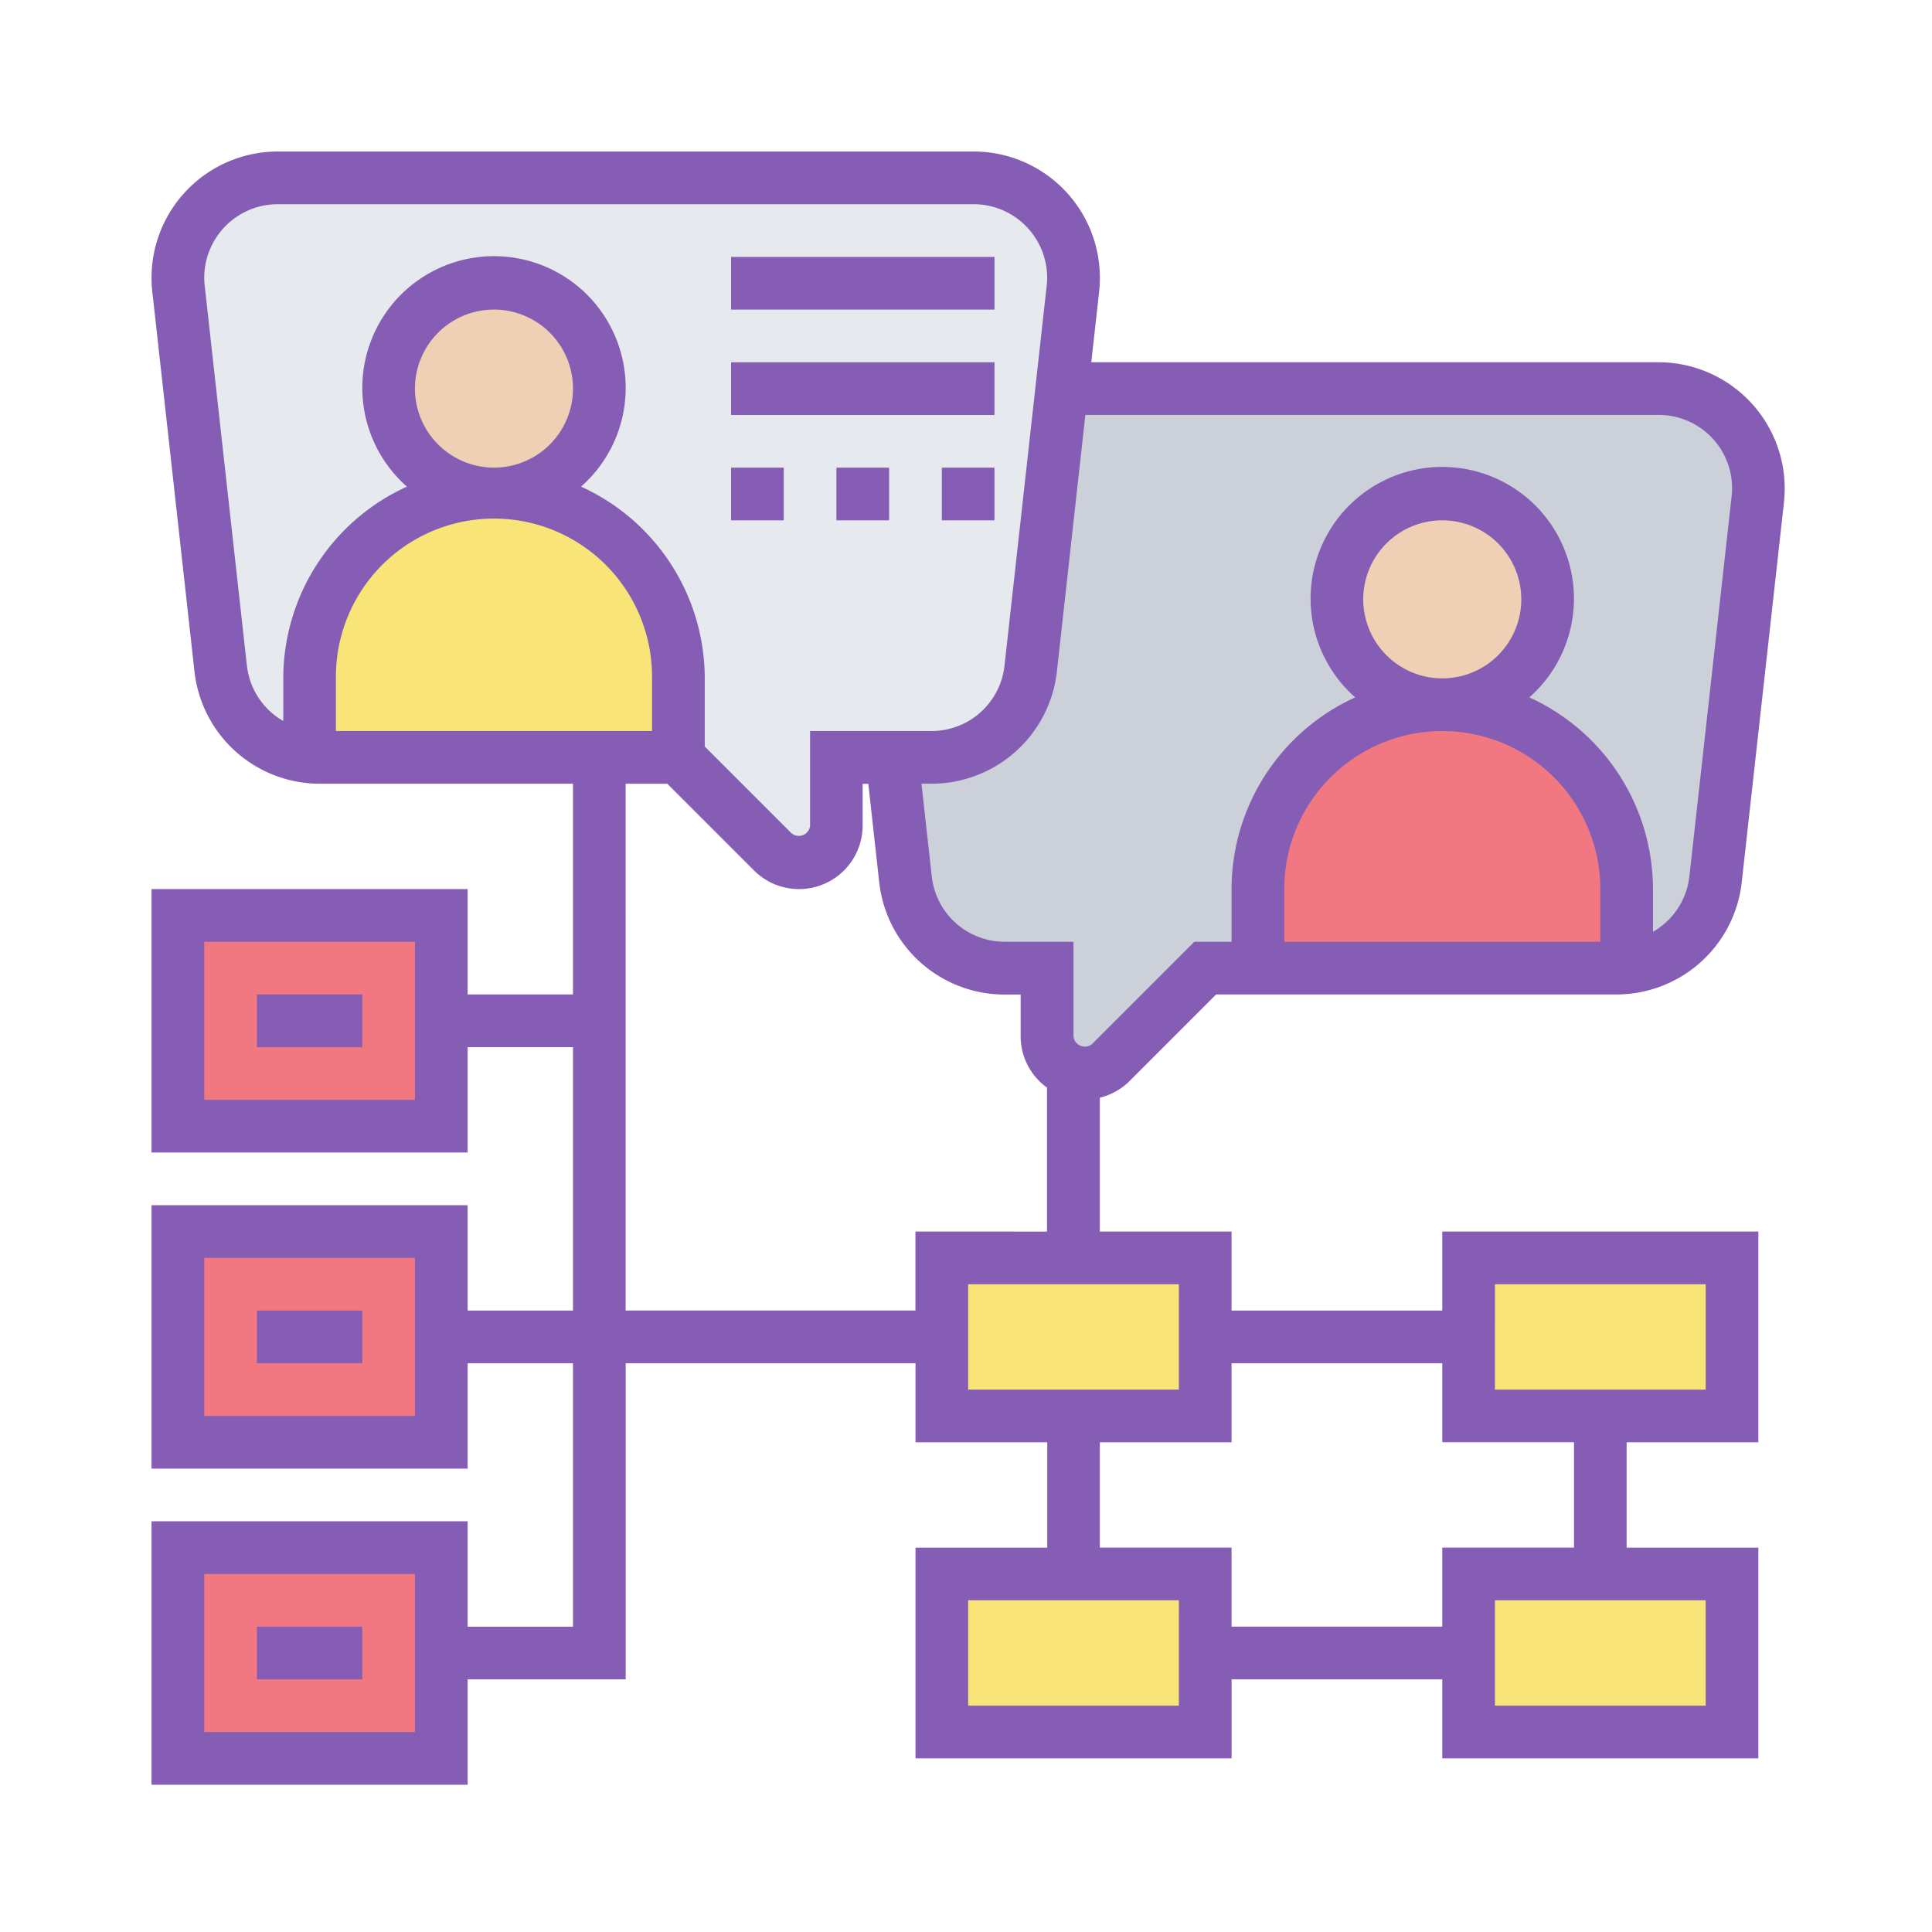 <svg xmlns="http://www.w3.org/2000/svg" width="102" height="102" viewBox="0 0 102 102">
  <g id="Grupo_56619" data-name="Grupo 56619" transform="translate(-455 -864)">
    <g id="Grupo_56612" data-name="Grupo 56612" transform="translate(463 872)">
      <g id="Grupo_56610" data-name="Grupo 56610" transform="translate(1.392 1.392)">
        <g id="Grupo_56597" data-name="Grupo 56597" transform="translate(68.144 57.017)">
          <path id="Trazado_104762" data-name="Trazado 104762" d="M465.609,144.2v8.345H451.7V144.2Z" transform="translate(-451.702 -144.198)" fill="#f9e478"/>
        </g>
        <g id="Grupo_56598" data-name="Grupo 56598" transform="translate(68.144 73.706)">
          <path id="Trazado_104763" data-name="Trazado 104763" d="M465.609,151.474v8.345H451.7v-8.345h13.907Z" transform="translate(-451.702 -151.474)" fill="#f9e478"/>
        </g>
        <g id="Grupo_56599" data-name="Grupo 56599" transform="translate(40.33 73.706)">
          <path id="Trazado_104764" data-name="Trazado 104764" d="M453.483,155.646v4.172H439.576v-8.345h13.907Z" transform="translate(-439.576 -151.474)" fill="#f9e478"/>
        </g>
        <g id="Grupo_56600" data-name="Grupo 56600" transform="translate(40.33 57.017)">
          <path id="Trazado_104765" data-name="Trazado 104765" d="M453.483,148.37v4.172H439.576V144.2h13.907Z" transform="translate(-439.576 -144.198)" fill="#f9e478"/>
        </g>
        <g id="Grupo_56601" data-name="Grupo 56601" transform="translate(0 72.316)">
          <path id="Trazado_104766" data-name="Trazado 104766" d="M421.993,161.993V150.868H435.9v11.125Z" transform="translate(-421.993 -150.868)" fill="#f17781"/>
        </g>
        <g id="Grupo_56602" data-name="Grupo 56602" transform="translate(0 55.627)">
          <path id="Trazado_104767" data-name="Trazado 104767" d="M421.993,154.719V143.592H435.9v11.127Z" transform="translate(-421.993 -143.592)" fill="#f17781"/>
        </g>
        <g id="Grupo_56603" data-name="Grupo 56603" transform="translate(0 38.938)">
          <path id="Trazado_104768" data-name="Trazado 104768" d="M421.993,147.443V136.316H435.9v11.127Z" transform="translate(-421.993 -136.316)" fill="#f17781"/>
        </g>
        <g id="Grupo_56604" data-name="Grupo 56604" transform="translate(37.702 11.125)">
          <path id="Trazado_104769" data-name="Trazado 104769" d="M482.625,125.734a5.233,5.233,0,0,0-3.727-1.544H447.4l-1.654,14.783a5.261,5.261,0,0,1-5.23,4.688H438.43l.722,6.438a5.255,5.255,0,0,0,5.23,4.686h2.239v3.6a1.944,1.944,0,0,0,1.418,1.879,1.731,1.731,0,0,0,.544.083,1.974,1.974,0,0,0,1.39-.569l4.993-4.993,22.249-.028A5.268,5.268,0,0,0,481.9,150.1l2.239-20.054c.014-.195.028-.39.028-.585A5.241,5.241,0,0,0,482.625,125.734Z" transform="translate(-438.43 -124.19)" fill="#ccd1d9"/>
        </g>
        <g id="Grupo_56605" data-name="Grupo 56605">
          <path id="Trazado_104770" data-name="Trazado 104770" d="M467.732,120.884A5.224,5.224,0,0,0,464,119.34H427.262a5.275,5.275,0,0,0-5.269,5.271c0,.195.014.388.027.583l2.239,20.054a5.264,5.264,0,0,0,4.686,4.659l19.469.03,4.993,4.991a1.966,1.966,0,0,0,3.351-1.39v-3.6h5.021a5.261,5.261,0,0,0,5.23-4.688l1.654-14.783.585-5.271c.014-.195.028-.388.028-.583a5.233,5.233,0,0,0-1.544-3.727Z" transform="translate(-421.993 -119.34)" fill="#e6e9ed"/>
        </g>
        <g id="Grupo_56606" data-name="Grupo 56606" transform="translate(6.952 16.687)">
          <path id="Trazado_104771" data-name="Trazado 104771" d="M444.493,136.352v4.172H425.568c-.181,0-.362-.016-.544-.03v-4.142a9.735,9.735,0,1,1,19.469,0Z" transform="translate(-425.024 -126.615)" fill="#f9e478"/>
        </g>
        <g id="Grupo_56607" data-name="Grupo 56607" transform="translate(57.017 27.814)">
          <path id="Trazado_104772" data-name="Trazado 104772" d="M466.32,141.2v4.145c-.179.014-.36.028-.541.028H446.851V141.2a9.735,9.735,0,1,1,19.469,0Z" transform="translate(-446.851 -131.466)" fill="#f17781"/>
        </g>
        <g id="Grupo_56608" data-name="Grupo 56608" transform="translate(11.125 5.562)">
          <circle id="Elipse_3982" data-name="Elipse 3982" cx="5.563" cy="5.563" r="5.563" fill="#f0d0b4"/>
        </g>
        <g id="Grupo_56609" data-name="Grupo 56609" transform="translate(61.19 16.688)">
          <circle id="Elipse_3983" data-name="Elipse 3983" cx="5.563" cy="5.563" r="5.563" fill="#f0d0b4"/>
        </g>
      </g>
      <g id="Grupo_56611" data-name="Grupo 56611">
        <path id="Trazado_104773" data-name="Trazado 104773" d="M434.725,121.159h13.907v2.78H434.725Z" transform="translate(-404.129 -115.594)" fill="#855db5"/>
        <path id="Trazado_104774" data-name="Trazado 104774" d="M434.725,123.584h13.907v2.782H434.725Z" transform="translate(-404.129 -112.457)" fill="#855db5"/>
        <path id="Trazado_104775" data-name="Trazado 104775" d="M437.15,126.009h2.782v2.782H437.15Z" transform="translate(-400.992 -109.32)" fill="#855db5"/>
        <path id="Trazado_104776" data-name="Trazado 104776" d="M439.576,126.009h2.78v2.782h-2.78Z" transform="translate(-397.853 -109.32)" fill="#855db5"/>
        <path id="Trazado_104777" data-name="Trazado 104777" d="M434.725,126.009h2.782v2.782h-2.782Z" transform="translate(-404.129 -109.32)" fill="#855db5"/>
        <path id="Trazado_104778" data-name="Trazado 104778" d="M473.011,167.816l4.581-4.581h21.127a6.656,6.656,0,0,0,6.622-5.925l2.229-20.052a7.212,7.212,0,0,0,.039-.739,6.668,6.668,0,0,0-6.661-6.661H471l.415-3.727a7.169,7.169,0,0,0,.039-.736,6.668,6.668,0,0,0-6.661-6.663H428.047a6.67,6.67,0,0,0-6.661,6.663,6.536,6.536,0,0,0,.041.734l2.227,20.054a6.659,6.659,0,0,0,6.622,5.927h13.361v11.125h-5.562v-5.562H421.386V171.58h16.689v-5.562h5.562v13.907h-5.562v-5.562H421.386v13.907h16.689v-5.562h5.562v13.907h-5.562v-5.565H421.386v13.909h16.689v-5.565h8.345V182.707h15.3v4.172h6.955v5.562h-6.955v11.125h16.689v-4.172H489.53v4.172h16.689V192.442h-6.955v-5.562h6.955V175.753H489.53v4.172H478.406v-4.172h-6.954v-7.067a3.379,3.379,0,0,0,1.56-.869Zm-37.718.984H424.168v-8.345h11.125Zm0,16.687H424.168v-8.345h11.125Zm0,16.689H424.168v-8.345h11.125Zm50.065-59.8a4.172,4.172,0,1,1,4.172,4.172A4.179,4.179,0,0,1,485.358,142.377Zm12.517,18.079H481.188v-2.782a8.343,8.343,0,1,1,16.687,0Zm-27.187-27.814h30.261a3.866,3.866,0,0,1,3.856,4.308L502.577,157a3.866,3.866,0,0,1-1.922,2.927v-2.255a11.133,11.133,0,0,0-6.528-10.12,6.952,6.952,0,1,0-9.193,0,11.133,11.133,0,0,0-6.528,10.12v2.782H476.44l-5.395,5.395a.6.6,0,0,1-.984-.408v-4.987h-3.626A3.875,3.875,0,0,1,462.579,157l-.544-4.892h.528a6.659,6.659,0,0,0,6.622-5.927Zm-44.267,13.235-2.227-20.054a3.8,3.8,0,0,1-.025-.427,3.885,3.885,0,0,1,3.879-3.881H464.79a3.885,3.885,0,0,1,3.881,3.881,3.788,3.788,0,0,1-.025.427l-2.227,20.054a3.876,3.876,0,0,1-3.858,3.452h-6.406v4.987a.6.6,0,0,1-.984.408l-4.578-4.578v-3.6a11.128,11.128,0,0,0-6.53-10.12,6.952,6.952,0,1,0-9.193,0,11.13,11.13,0,0,0-6.528,10.12V148.8a3.864,3.864,0,0,1-1.92-2.927Zm8.872-14.627a4.172,4.172,0,1,1,4.172,4.172A4.177,4.177,0,0,1,435.293,131.25Zm12.517,18.079H431.121v-2.78a8.345,8.345,0,1,1,16.689,0Zm27.814,51.457H464.5v-5.565h11.125Zm27.814,0H492.312v-5.565h11.125Zm-11.125-22.251h11.125V184.1H492.312Zm-2.782,4.172v4.172h6.955v5.562H489.53v4.172H478.406v-4.172h-6.954v-5.562h6.954v-4.172Zm-13.907,1.39H464.5v-5.562h11.125Zm-13.907-8.345v4.172h-15.3V152.111h2.2l4.578,4.578a3.359,3.359,0,0,0,5.734-2.374v-2.2h.3l.576,5.2a6.657,6.657,0,0,0,6.622,5.925h.844v2.207a3.342,3.342,0,0,0,1.392,2.707v7.6Z" transform="translate(-421.386 -118.733)" fill="#855db5"/>
        <path id="Trazado_104779" data-name="Trazado 104779" d="M423.812,152.687h5.562v2.78h-5.562Z" transform="translate(-418.247 -74.806)" fill="#855db5"/>
        <path id="Trazado_104780" data-name="Trazado 104780" d="M423.812,145.411h5.562v2.782h-5.562Z" transform="translate(-418.247 -84.219)" fill="#855db5"/>
        <path id="Trazado_104781" data-name="Trazado 104781" d="M423.812,138.135h5.562v2.782h-5.562Z" transform="translate(-418.247 -93.632)" fill="#855db5"/>
      </g>
    </g>
    <rect id="Rectángulo_5528" data-name="Rectángulo 5528" width="102" height="102" transform="translate(455 864)" fill="none"/>
  </g>
</svg>

